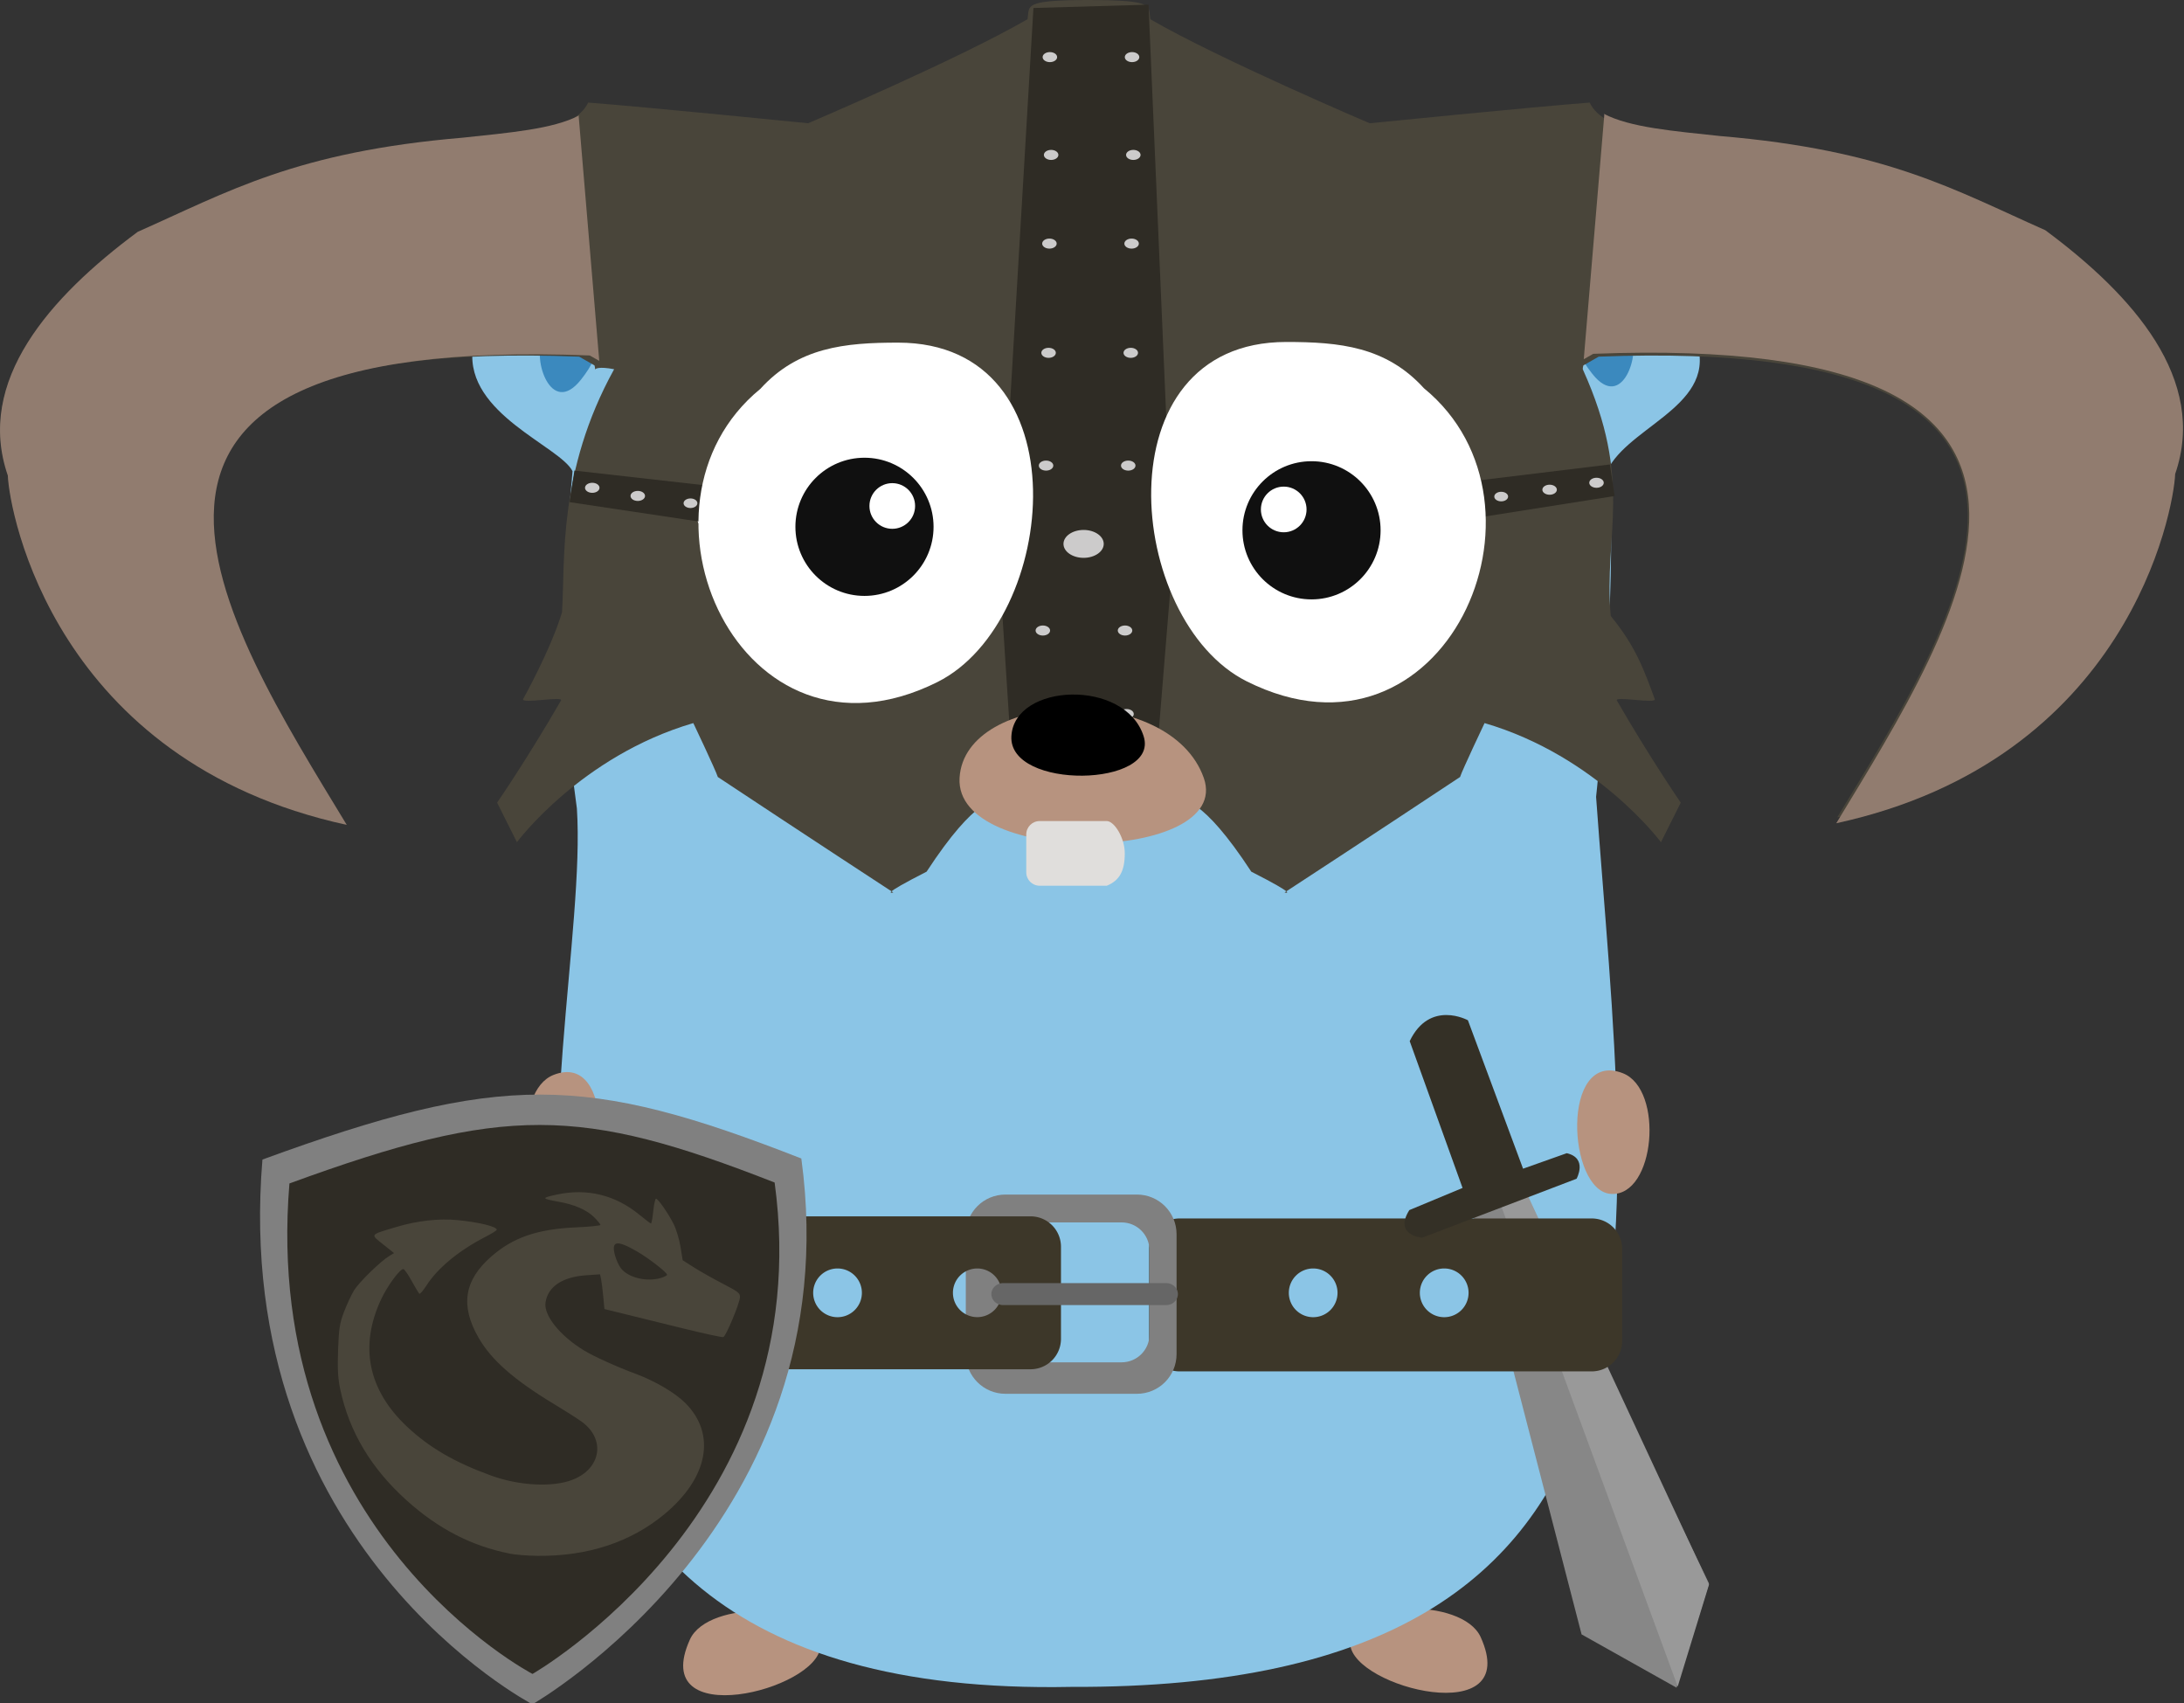 <svg xmlns="http://www.w3.org/2000/svg" xmlns:svg="http://www.w3.org/2000/svg" id="svg1246" width="476.221" height="371.335" version="1.1" viewBox="0 0 126 98.249"><rect x="0" y="0" width="126" height="98.249" fill="#333333" stroke="none"/><g id="layer1" transform="translate(-32.25,-18.822)"><g id="g1443" transform="translate(35.464,11.268)"><g id="g1402"><path style="fill:#b7937f;fill-opacity:1;stroke:none;stroke-width:.265px;stroke-linecap:butt;stroke-linejoin:miter;stroke-opacity:1" id="path1215-2-9" d="m 82.21,101.983 c 2.441,5.382 -7.385,2.927 -7.529,0.396 -0.145,-2.554 6.472,-2.726 7.529,-0.396 z"/><path style="fill:#b7937f;fill-opacity:1;stroke:none;stroke-width:.265px;stroke-linecap:butt;stroke-linejoin:miter;stroke-opacity:1" id="path1215-2-9-3" d="m 36.589,102.122 c -2.441,5.382 7.385,2.927 7.529,0.396 0.145,-2.554 -6.472,-2.726 -7.529,-0.396 z"/><path style="fill:#8bc5e6;fill-opacity:1;stroke:none;stroke-width:.265px;stroke-linecap:butt;stroke-linejoin:miter;stroke-opacity:1" id="path1213" d="m 33.715,24.401 c -5.348,-0.881 -9.162,-1.291 -9.661,3.325 -0.4,3.704 5.041,5.565 5.763,7.008 -0.684,7.643 -0.894,11.097 0.251,19.451 0.904,13.816 -11.667,51.476 28.521,50.669 36.695,0.162 32.143,-25.523 30.279,-51.338 0,0 1.241,-11.213 0.762,-19.043 1.479,-2.537 6.639,-3.745 4.85,-7.684 C 92.27,21.925 87.075,25.761 85.393,24.92 79.705,18.28 72.985,14.711 59.467,14.496 50.574,14.308 44.753,15.662 33.715,24.401 Z"/><path style="fill:#b7937f;fill-opacity:1;stroke:none;stroke-width:.265px;stroke-linecap:butt;stroke-linejoin:miter;stroke-opacity:1" id="path1215" d="m 28.726,69.553 c 3.587,-1.402 3.211,6.818 0.679,6.962 -2.554,0.145 -3.063,-6.03 -0.679,-6.962 z"/><path style="fill:#b7937f;fill-opacity:1;stroke:none;stroke-width:.265px;stroke-linecap:butt;stroke-linejoin:miter;stroke-opacity:1" id="path1215-2" d="m 90.412,69.458 c -3.587,-1.402 -3.211,6.818 -0.679,6.962 2.554,0.145 3.063,-6.03 0.679,-6.962 z"/><path style="fill:#3b89be;fill-opacity:1;stroke:none;stroke-width:.265px;stroke-linecap:butt;stroke-linejoin:miter;stroke-opacity:1" id="path1215-2-9-1" d="m 30.305,29.451 c -1.762,2.225 -2.814,-1.336 -2.196,-2.179 0.527,-0.718 4.906,-1.242 2.196,2.179 z"/><path style="fill:#3b89be;fill-opacity:1;stroke:none;stroke-width:.265px;stroke-linecap:butt;stroke-linejoin:miter;stroke-opacity:1" id="path1215-2-9-1-9" d="m 88.653,29.121 c 1.762,2.225 2.814,-1.336 2.196,-2.179 -0.527,-0.718 -4.906,-1.242 -2.196,2.179 z"/></g><g id="g1418" transform="translate(-0.529,-2.646)"><g id="g1387"><path id="path1283" d="m 40.224,32.403 c 2.188,-2.41 4.877,-2.673 7.951,-2.673 10.733,0 9.273,16.077 2.272,19.577 -11.403,5.701 -18.427,-10.192 -10.223,-16.905 z" style="fill:#fff;stroke:none;stroke-width:.265px;stroke-linecap:butt;stroke-linejoin:miter;stroke-opacity:1"/><g style="stroke:none" id="g1341"><circle style="opacity:1;fill:#101010;fill-opacity:1;fill-rule:nonzero;stroke:none;stroke-width:.214;stroke-linecap:round;stroke-linejoin:miter;stroke-miterlimit:4;stroke-dasharray:none;stroke-dashoffset:0;stroke-opacity:.951;paint-order:stroke fill markers" id="path1300" cx="46.238" cy="40.354" r="3.985"/><circle style="opacity:1;fill:#fff;fill-opacity:1;fill-rule:nonzero;stroke:none;stroke-width:.071;stroke-linecap:round;stroke-linejoin:miter;stroke-miterlimit:4;stroke-dasharray:none;stroke-dashoffset:0;stroke-opacity:.951;paint-order:stroke fill markers" id="path1300-7" cx="47.841" cy="39.152" r="1.317"/></g></g><g id="g1393"><path id="path1283-4" d="m 79.053,32.365 c -2.188,-2.41 -4.877,-2.673 -7.951,-2.673 -10.733,0 -9.273,16.077 -2.272,19.577 11.403,5.701 18.427,-10.192 10.223,-16.905 z" style="fill:#fff;stroke:none;stroke-width:.265px;stroke-linecap:butt;stroke-linejoin:miter;stroke-opacity:1"/><g style="stroke:none" id="g1337"><circle style="opacity:1;fill:#101010;fill-opacity:1;fill-rule:nonzero;stroke:none;stroke-width:.214;stroke-linecap:round;stroke-linejoin:miter;stroke-miterlimit:4;stroke-dasharray:none;stroke-dashoffset:0;stroke-opacity:.951;paint-order:stroke fill markers" id="path1300-8" cx="-72.564" cy="40.555" r="3.985" transform="scale(-1,1)"/><circle style="opacity:1;fill:#fff;fill-opacity:1;fill-rule:nonzero;stroke:none;stroke-width:.071;stroke-linecap:round;stroke-linejoin:miter;stroke-miterlimit:4;stroke-dasharray:none;stroke-dashoffset:0;stroke-opacity:.951;paint-order:stroke fill markers" id="path1300-7-4" cx="-70.96" cy="39.352" r="1.317" transform="scale(-1,1)"/></g></g><g id="g1381" transform="translate(3.6666667e-8,-1.587)"><path id="path1215-2-5" d="m 66.872,54.312 c -1.945,-5.538 -13.8,-5.124 -14.091,0 -0.293,5.17 15.806,4.887 14.091,0 z" style="fill:#b7937f;fill-opacity:1;stroke:none;stroke-width:.536px;stroke-linecap:butt;stroke-linejoin:miter;stroke-opacity:1"/><path id="path1215-2-5-0" d="m 63.402,51.908 c -1.053,-3.336 -7.473,-3.086 -7.631,0 -0.159,3.114 8.56,2.944 7.631,0 z" style="fill:#000;fill-opacity:1;stroke:none;stroke-width:.306px;stroke-linecap:butt;stroke-linejoin:miter;stroke-opacity:1"/><path id="rect1375" d="m 57.403,56.797 h 3.873 c 0.429,0 1.04,0.969 1.037,1.864 -0.003,1.012 -0.296,1.562 -1.037,1.866 h -3.873 c -0.429,0 -0.774,-0.345 -0.774,-0.774 v -2.182 c 0,-0.429 0.345,-0.774 0.774,-0.774 z" style="opacity:1;fill:#e0dedc;fill-opacity:1;fill-rule:nonzero;stroke:none;stroke-width:1.121;stroke-linecap:round;stroke-linejoin:miter;stroke-miterlimit:4;stroke-dasharray:none;stroke-dashoffset:0;stroke-opacity:.951;paint-order:stroke fill markers"/></g></g></g><g style="stroke:none" id="g1669" transform="translate(37.694,70.194)"><g style="stroke:none" id="g1211" transform="matrix(1.035,0,0,0.717,-2.53,-52.298)"><path style="fill:#49453a;fill-opacity:1;stroke:none;stroke-width:.351" id="path837" d="m 57.876,1.29 c -3.714,0.014 -3.291,0.447 -3.416,1.548 -3.884,3.244 -12.229,8.368 -12.229,8.368 0,0 -9.13,-1.321 -12.26,-1.663 -0.793,2.383 -4,2.71 -7.441,3.243 -9.129,1.113 -12.818,4.251 -17.792,7.434 -4.819,5.152 -8.891,11.791 -7.108,19.248 0.083,2.95 2.579,22.563 18.543,27.581 C 9.437,51.015 -0.866,28.283 29.468,29.983 l 0.854,0.703 c 0.039,0.202 0.035,0.296 0.027,0.334 0.026,-0.065 0.203,-0.263 1.068,-0.026 -3.159,8.25 -2.719,15.368 -2.905,19.546 -0.608,2.957 -2.168,6.989 -2.168,6.989 -0.105,0.412 2.264,-0.266 2.111,0.117 -1.897,4.736 -3.561,8.215 -3.561,8.215 l 1.104,3.184 c 0,0 3.558,-6.931 9.833,-9.584 0,0 1.254,3.809 1.366,4.338 4.981,4.766 9.535,9.056 9.684,9.197 0.138,-0.175 0.609,-0.592 1.953,-1.582 2.776,-6.127 3.812,-5.703 4.165,-5.958 3.223,-0.573 4.59,-0.693 4.884,-0.723 0.294,0.029 1.661,0.149 4.885,0.723 0.354,0.255 1.389,-0.17 4.165,5.958 1.344,0.99 1.815,1.407 1.953,1.582 0.149,-0.14 4.704,-4.43 9.685,-9.197 0.112,-0.529 1.365,-4.338 1.365,-4.338 6.275,2.654 9.833,9.584 9.833,9.584 l 1.103,-3.184 c 0,0 -1.664,-3.479 -3.561,-8.215 -0.153,-0.383 2.216,0.295 2.111,-0.117 -0.577,-2.274 -1.059,-4.25 -2.453,-6.681 -0.401,-6.68 1.276,-10.801 -1.551,-19.826 -0.008,-0.038 -0.014,-0.132 0.026,-0.335 l 0.854,-0.703 c 30.334,-1.699 20.03,21.033 13.294,37.067 15.965,-5.018 18.46,-24.631 18.543,-27.581 1.783,-7.458 -2.289,-14.096 -7.108,-19.248 -4.975,-3.183 -8.663,-6.321 -17.792,-7.434 -3.441,-0.534 -6.648,-0.861 -7.441,-3.243 -3.13,0.341 -12.26,1.663 -12.26,1.663 0,0 -8.345,-5.124 -12.229,-8.368 -0.125,-1.1 0.298,-1.534 -3.416,-1.548 -0.006,-2.57e-5 -0.008,1.17e-5 -0.014,0 z M 68.886,72.996 c -0.002,0.002 -0.097,0.091 -0.097,0.091 0,0 0.246,0.098 0.097,-0.091 z m -22.006,0 c -0.149,0.19 0.097,0.091 0.097,0.091 0,0 -0.094,-0.089 -0.097,-0.091 z m -11.251,-31.02 16.301,4.656 0.302,2.824 -1.056,2.137 -0.227,0.992 -4.98,2.518 -4.906,-3.74 -4.226,-5.953 z m 43.735,0 -1.207,3.434 -4.226,5.953 -4.906,3.74 -4.981,-2.518 -0.226,-0.992 -1.056,-2.137 0.302,-2.824 z"/><path style="fill:#917c6f;fill-opacity:1;stroke:none;stroke-width:.358" id="path837-6" d="m 86.595,10.452 0.015,0.084 -1.145,19.655 0.53,-0.436 C 116.9,28.024 106.402,51.183 99.54,67.52 115.805,62.407 118.347,42.425 118.432,39.419 120.249,31.821 116.1,25.058 111.19,19.809 106.122,16.566 102.365,13.369 93.063,12.235 90.48,11.835 88.031,11.546 86.595,10.452 Z"/><path style="fill:#2f2c25;fill-opacity:1;stroke:none;stroke-width:.265px;stroke-linecap:butt;stroke-linejoin:miter;stroke-opacity:1" id="path1100" d="M 63.009,46.702 87.188,41.195 86.921,38.656 62.341,42.96 Z"/><path style="fill:#2f2c25;fill-opacity:1;stroke:none;stroke-width:.265px;stroke-linecap:butt;stroke-linejoin:miter;stroke-opacity:1" id="path1100-2" d="M 52.662,46.822 28.935,41.687 29.202,39.148 53.331,43.08 Z"/><path style="fill:#2f2c25;fill-opacity:1;stroke:none;stroke-width:.265px;stroke-linecap:butt;stroke-linejoin:miter;stroke-opacity:1" id="path991" d="M 54.79,1.934 52.919,47.638 53.721,65.545 61.472,65.483 62.541,46.568 61.205,1.667 Z"/><circle style="opacity:1;fill:#cccbcb;fill-opacity:1;fill-rule:nonzero;stroke:none;stroke-width:.098;stroke-linecap:round;stroke-linejoin:miter;stroke-miterlimit:4;stroke-dasharray:none;stroke-dashoffset:0;stroke-opacity:.951;paint-order:stroke fill markers" id="path993" cx="57.586" cy="45.046" r="1.122"/><g style="stroke:none" id="g1027"><circle id="path993-9" cx="55.706" cy="5.886" r=".404" style="opacity:1;fill:#cccbcb;fill-opacity:1;fill-rule:nonzero;stroke:none;stroke-width:.035;stroke-linecap:round;stroke-linejoin:miter;stroke-miterlimit:4;stroke-dasharray:none;stroke-dashoffset:0;stroke-opacity:.951;paint-order:stroke fill markers"/><circle id="path993-9-1" cx="60.287" cy="5.886" r=".404" style="opacity:1;fill:#cccbcb;fill-opacity:1;fill-rule:nonzero;stroke:none;stroke-width:.035;stroke-linecap:round;stroke-linejoin:miter;stroke-miterlimit:4;stroke-dasharray:none;stroke-dashoffset:0;stroke-opacity:.951;paint-order:stroke fill markers"/></g><g style="stroke:none" id="g1027-2" transform="translate(0.07,7.868)"><circle id="path993-9-7" cx="55.706" cy="5.886" r=".404" style="opacity:1;fill:#cccbcb;fill-opacity:1;fill-rule:nonzero;stroke:none;stroke-width:.035;stroke-linecap:round;stroke-linejoin:miter;stroke-miterlimit:4;stroke-dasharray:none;stroke-dashoffset:0;stroke-opacity:.951;paint-order:stroke fill markers"/><circle id="path993-9-1-0" cx="60.287" cy="5.886" r=".404" style="opacity:1;fill:#cccbcb;fill-opacity:1;fill-rule:nonzero;stroke:none;stroke-width:.035;stroke-linecap:round;stroke-linejoin:miter;stroke-miterlimit:4;stroke-dasharray:none;stroke-dashoffset:0;stroke-opacity:.951;paint-order:stroke fill markers"/></g><g style="stroke:none" id="g1027-9" transform="translate(-0.025,15.002)"><circle id="path993-9-3" cx="55.706" cy="5.886" r=".404" style="opacity:1;fill:#cccbcb;fill-opacity:1;fill-rule:nonzero;stroke:none;stroke-width:.035;stroke-linecap:round;stroke-linejoin:miter;stroke-miterlimit:4;stroke-dasharray:none;stroke-dashoffset:0;stroke-opacity:.951;paint-order:stroke fill markers"/><circle id="path993-9-1-6" cx="60.287" cy="5.886" r=".404" style="opacity:1;fill:#cccbcb;fill-opacity:1;fill-rule:nonzero;stroke:none;stroke-width:.035;stroke-linecap:round;stroke-linejoin:miter;stroke-miterlimit:4;stroke-dasharray:none;stroke-dashoffset:0;stroke-opacity:.951;paint-order:stroke fill markers"/></g><g style="stroke:none" id="g1027-0" transform="translate(-0.392,46.129)"><circle id="path993-9-6" cx="55.706" cy="5.886" r=".404" style="opacity:1;fill:#cccbcb;fill-opacity:1;fill-rule:nonzero;stroke:none;stroke-width:.035;stroke-linecap:round;stroke-linejoin:miter;stroke-miterlimit:4;stroke-dasharray:none;stroke-dashoffset:0;stroke-opacity:.951;paint-order:stroke fill markers"/><circle id="path993-9-1-2" cx="60.287" cy="5.886" r=".404" style="opacity:1;fill:#cccbcb;fill-opacity:1;fill-rule:nonzero;stroke:none;stroke-width:.035;stroke-linecap:round;stroke-linejoin:miter;stroke-miterlimit:4;stroke-dasharray:none;stroke-dashoffset:0;stroke-opacity:.951;paint-order:stroke fill markers"/></g><g style="stroke:none" id="g1027-6" transform="translate(-0.308,52.847)"><circle id="path993-9-18" cx="55.706" cy="5.886" r=".404" style="opacity:1;fill:#cccbcb;fill-opacity:1;fill-rule:nonzero;stroke:none;stroke-width:.035;stroke-linecap:round;stroke-linejoin:miter;stroke-miterlimit:4;stroke-dasharray:none;stroke-dashoffset:0;stroke-opacity:.951;paint-order:stroke fill markers"/><circle id="path993-9-1-7" cx="60.287" cy="5.886" r=".404" style="opacity:1;fill:#cccbcb;fill-opacity:1;fill-rule:nonzero;stroke:none;stroke-width:.035;stroke-linecap:round;stroke-linejoin:miter;stroke-miterlimit:4;stroke-dasharray:none;stroke-dashoffset:0;stroke-opacity:.951;paint-order:stroke fill markers"/></g><g style="stroke:none" id="g1027-92" transform="translate(-0.213,32.861)"><circle id="path993-9-0" cx="55.706" cy="5.886" r=".404" style="opacity:1;fill:#cccbcb;fill-opacity:1;fill-rule:nonzero;stroke:none;stroke-width:.035;stroke-linecap:round;stroke-linejoin:miter;stroke-miterlimit:4;stroke-dasharray:none;stroke-dashoffset:0;stroke-opacity:.951;paint-order:stroke fill markers"/><circle id="path993-9-1-23" cx="60.287" cy="5.886" r=".404" style="opacity:1;fill:#cccbcb;fill-opacity:1;fill-rule:nonzero;stroke:none;stroke-width:.035;stroke-linecap:round;stroke-linejoin:miter;stroke-miterlimit:4;stroke-dasharray:none;stroke-dashoffset:0;stroke-opacity:.951;paint-order:stroke fill markers"/></g><g style="stroke:none" id="g1027-7" transform="translate(-0.072,23.79)"><circle id="path993-9-5" cx="55.706" cy="5.886" r=".404" style="opacity:1;fill:#cccbcb;fill-opacity:1;fill-rule:nonzero;stroke:none;stroke-width:.035;stroke-linecap:round;stroke-linejoin:miter;stroke-miterlimit:4;stroke-dasharray:none;stroke-dashoffset:0;stroke-opacity:.951;paint-order:stroke fill markers"/><circle id="path993-9-1-9" cx="60.287" cy="5.886" r=".404" style="opacity:1;fill:#cccbcb;fill-opacity:1;fill-rule:nonzero;stroke:none;stroke-width:.035;stroke-linecap:round;stroke-linejoin:miter;stroke-miterlimit:4;stroke-dasharray:none;stroke-dashoffset:0;stroke-opacity:.951;paint-order:stroke fill markers"/></g><circle style="opacity:1;fill:#cccbcb;fill-opacity:1;fill-rule:nonzero;stroke:none;stroke-width:.034;stroke-linecap:round;stroke-linejoin:miter;stroke-miterlimit:4;stroke-dasharray:none;stroke-dashoffset:0;stroke-opacity:.951;paint-order:stroke fill markers" id="path993-2" cx="49.378" cy="44.029" r=".385"/><circle style="opacity:1;fill:#cccbcb;fill-opacity:1;fill-rule:nonzero;stroke:none;stroke-width:.034;stroke-linecap:round;stroke-linejoin:miter;stroke-miterlimit:4;stroke-dasharray:none;stroke-dashoffset:0;stroke-opacity:.951;paint-order:stroke fill markers" id="path993-2-9" cx="42.997" cy="42.359" r=".385"/><circle style="opacity:1;fill:#cccbcb;fill-opacity:1;fill-rule:nonzero;stroke:none;stroke-width:.034;stroke-linecap:round;stroke-linejoin:miter;stroke-miterlimit:4;stroke-dasharray:none;stroke-dashoffset:0;stroke-opacity:.951;paint-order:stroke fill markers" id="path993-2-7" cx="35.673" cy="41.775" r=".385"/><circle style="opacity:1;fill:#cccbcb;fill-opacity:1;fill-rule:nonzero;stroke:none;stroke-width:.034;stroke-linecap:round;stroke-linejoin:miter;stroke-miterlimit:4;stroke-dasharray:none;stroke-dashoffset:0;stroke-opacity:.951;paint-order:stroke fill markers" id="path993-2-3" cx="66.082" cy="43.963" r=".385"/><circle style="opacity:1;fill:#cccbcb;fill-opacity:1;fill-rule:nonzero;stroke:none;stroke-width:.034;stroke-linecap:round;stroke-linejoin:miter;stroke-miterlimit:4;stroke-dasharray:none;stroke-dashoffset:0;stroke-opacity:.951;paint-order:stroke fill markers" id="path993-2-6" cx="72.764" cy="42.292" r=".385"/><circle style="opacity:1;fill:#cccbcb;fill-opacity:1;fill-rule:nonzero;stroke:none;stroke-width:.034;stroke-linecap:round;stroke-linejoin:miter;stroke-miterlimit:4;stroke-dasharray:none;stroke-dashoffset:0;stroke-opacity:.951;paint-order:stroke fill markers" id="path993-2-1" cx="80.863" cy="41.239" r=".385"/><ellipse id="path993-9-1-9-4" cx="32.735" cy="41.187" rx=".404" ry=".404" style="opacity:1;fill:#cccbcb;fill-opacity:1;fill-rule:nonzero;stroke:none;stroke-width:.035;stroke-linecap:round;stroke-linejoin:miter;stroke-miterlimit:4;stroke-dasharray:none;stroke-dashoffset:0;stroke-opacity:.951;paint-order:stroke fill markers"/><ellipse id="path993-9-1-9-8" cx="30.198" cy="40.534" rx=".404" ry=".404" style="opacity:1;fill:#cccbcb;fill-opacity:1;fill-rule:nonzero;stroke:none;stroke-width:.035;stroke-linecap:round;stroke-linejoin:miter;stroke-miterlimit:4;stroke-dasharray:none;stroke-dashoffset:0;stroke-opacity:.951;paint-order:stroke fill markers"/><ellipse id="path993-9-1-9-4-7" cx="83.562" cy="40.688" rx=".404" ry=".404" style="opacity:1;fill:#cccbcb;fill-opacity:1;fill-rule:nonzero;stroke:none;stroke-width:.035;stroke-linecap:round;stroke-linejoin:miter;stroke-miterlimit:4;stroke-dasharray:none;stroke-dashoffset:0;stroke-opacity:.951;paint-order:stroke fill markers"/><ellipse id="path993-9-1-9-4-1" cx="86.176" cy="40.129" rx=".404" ry=".404" style="opacity:1;fill:#cccbcb;fill-opacity:1;fill-rule:nonzero;stroke:none;stroke-width:.035;stroke-linecap:round;stroke-linejoin:miter;stroke-miterlimit:4;stroke-dasharray:none;stroke-dashoffset:0;stroke-opacity:.951;paint-order:stroke fill markers"/><path style="fill:#917c6f;fill-opacity:1;stroke:none;stroke-width:.358" id="path837-6-7" d="m 29.458,10.584 -0.015,0.084 1.145,19.655 -0.53,-0.436 C -0.847,28.155 9.651,51.315 16.513,67.651 0.248,62.538 -2.294,42.556 -2.379,39.551 c -1.817,-7.598 2.332,-14.362 7.242,-19.611 5.069,-3.243 8.826,-6.44 18.127,-7.574 2.583,-0.401 5.033,-0.689 6.468,-1.783 z"/></g><g style="stroke:none" id="g1418-1" transform="translate(-1.808,-61.339)"><g style="stroke:none" id="g1387-4"><path style="fill:#fff;stroke:none;stroke-width:.265px;stroke-linecap:butt;stroke-linejoin:miter;stroke-opacity:1" id="path1283-9" d="m 40.224,32.403 c 2.188,-2.41 4.877,-2.673 7.951,-2.673 10.733,0 9.273,16.077 2.272,19.577 -11.403,5.701 -18.427,-10.192 -10.223,-16.905 z"/><g id="g1341-2" style="stroke:none"><circle id="path1300-0" cx="46.238" cy="40.354" r="3.985" style="opacity:1;fill:#101010;fill-opacity:1;fill-rule:nonzero;stroke:none;stroke-width:.214;stroke-linecap:round;stroke-linejoin:miter;stroke-miterlimit:4;stroke-dasharray:none;stroke-dashoffset:0;stroke-opacity:.951;paint-order:stroke fill markers"/><circle id="path1300-7-6" cx="47.841" cy="39.152" r="1.317" style="opacity:1;fill:#fff;fill-opacity:1;fill-rule:nonzero;stroke:none;stroke-width:.071;stroke-linecap:round;stroke-linejoin:miter;stroke-miterlimit:4;stroke-dasharray:none;stroke-dashoffset:0;stroke-opacity:.951;paint-order:stroke fill markers"/></g></g><g style="stroke:none" id="g1393-8" transform="translate(-0.535)"><path style="fill:#fff;stroke:none;stroke-width:.265px;stroke-linecap:butt;stroke-linejoin:miter;stroke-opacity:1" id="path1283-4-9" d="m 79.053,32.365 c -2.188,-2.41 -4.877,-2.673 -7.951,-2.673 -10.733,0 -9.273,16.077 -2.272,19.577 11.403,5.701 18.427,-10.192 10.223,-16.905 z"/><g id="g1337-2" style="stroke:none"><circle id="path1300-8-6" cx="-72.564" cy="40.555" r="3.985" transform="scale(-1,1)" style="opacity:1;fill:#101010;fill-opacity:1;fill-rule:nonzero;stroke:none;stroke-width:.214;stroke-linecap:round;stroke-linejoin:miter;stroke-miterlimit:4;stroke-dasharray:none;stroke-dashoffset:0;stroke-opacity:.951;paint-order:stroke fill markers"/><circle id="path1300-7-4-6" cx="-70.96" cy="39.352" r="1.317" transform="scale(-1,1)" style="opacity:1;fill:#fff;fill-opacity:1;fill-rule:nonzero;stroke:none;stroke-width:.071;stroke-linecap:round;stroke-linejoin:miter;stroke-miterlimit:4;stroke-dasharray:none;stroke-dashoffset:0;stroke-opacity:.951;paint-order:stroke fill markers"/></g></g><g style="stroke:none" id="g1381-4" transform="translate(-1.058,0.529)"><path style="fill:#b7937f;fill-opacity:1;stroke:none;stroke-width:.536px;stroke-linecap:butt;stroke-linejoin:miter;stroke-opacity:1" id="path1215-2-5-9" d="m 66.872,54.312 c -1.945,-5.538 -13.8,-5.124 -14.091,0 -0.293,5.17 15.806,4.887 14.091,0 z"/><path style="fill:#000;fill-opacity:1;stroke:none;stroke-width:.306px;stroke-linecap:butt;stroke-linejoin:miter;stroke-opacity:1" id="path1215-2-5-0-5" d="m 63.402,51.908 c -1.053,-3.336 -7.473,-3.086 -7.631,0 -0.159,3.114 8.56,2.944 7.631,0 z"/><path style="opacity:1;fill:#e0dedc;fill-opacity:1;fill-rule:nonzero;stroke:none;stroke-width:1.121;stroke-linecap:round;stroke-linejoin:miter;stroke-miterlimit:4;stroke-dasharray:none;stroke-dashoffset:0;stroke-opacity:.951;paint-order:stroke fill markers" id="rect1375-0" d="m 57.403,56.797 h 3.873 c 0.429,0 1.04,0.969 1.037,1.864 -0.003,1.012 -0.296,1.562 -1.037,1.866 h -3.873 c -0.429,0 -0.774,-0.345 -0.774,-0.774 v -2.182 c 0,-0.429 0.345,-0.774 0.774,-0.774 z"/></g></g></g><g id="g1058" transform="translate(-8.903,-6.372)"><path id="path962" d="m 132.933,102.361 6.815,14.165 -1.871,6.014 -5.479,-3.074 -6.918,-26.727 c 0.014,-0.069 2.712,-1.007 2.712,-1.007 z" style="fill:#878787;fill-opacity:1;stroke:none;stroke-width:.265px;stroke-linecap:butt;stroke-linejoin:miter;stroke-opacity:1"/><path id="path966" d="m 127.387,93.742 1.437,-0.601 10.925,23.453 -1.804,5.88 z" style="fill:#999;stroke:none;stroke-width:.265px;stroke-linecap:butt;stroke-linejoin:miter;stroke-opacity:1"/></g><path style="opacity:1;fill:#3d3729;fill-opacity:1;fill-rule:nonzero;stroke:none;stroke-width:1.565;stroke-linecap:round;stroke-linejoin:miter;stroke-miterlimit:4;stroke-dasharray:none;stroke-dashoffset:0;stroke-opacity:.997;paint-order:stroke fill markers" id="rect995-7" d="m 100.307,89.103 c -0.974,0 -1.758,0.785 -1.758,1.759 v 5.303 c 0,0.974 0.784,1.759 1.758,1.759 h 23.769 c 0.974,0 1.759,-0.785 1.759,-1.759 v -5.303 c 0,-0.974 -0.784,-1.759 -1.759,-1.759 z m 7.703,2.885 a 1.405,1.405 0 0 1 1.405,1.405 1.405,1.405 0 0 1 -1.405,1.405 1.405,1.405 0 0 1 -1.405,-1.405 1.405,1.405 0 0 1 1.405,-1.405 z m 7.56,0 a 1.405,1.405 0 0 1 1.405,1.405 1.405,1.405 0 0 1 -1.405,1.405 1.405,1.405 0 0 1 -1.406,-1.405 1.405,1.405 0 0 1 1.406,-1.405 z"/><path style="opacity:1;fill:gray;fill-opacity:1;fill-rule:nonzero;stroke:none;stroke-width:1.565;stroke-linecap:round;stroke-linejoin:miter;stroke-miterlimit:4;stroke-dasharray:none;stroke-dashoffset:0;stroke-opacity:.997;paint-order:stroke fill markers" id="rect995-5" d="m 90.26,87.724 c -1.269,2e-6 -2.291,1.022 -2.291,2.291 v 6.911 c 0,1.269 1.022,2.291 2.291,2.291 h 7.578 c 1.269,0 2.291,-1.022 2.291,-2.291 v -6.911 c 0,-1.269 -1.022,-2.291 -2.291,-2.291 z m 1.671,1.607 h 5.026 c 0.891,0 1.609,0.718 1.609,1.609 v 4.852 c 0,0.891 -0.718,1.609 -1.609,1.609 h -5.026 c -0.891,0 -1.609,-0.718 -1.609,-1.609 v -4.852 c 0,-0.891 0.718,-1.609 1.609,-1.609 z"/><path style="opacity:1;fill:#3d3729;fill-opacity:1;fill-rule:nonzero;stroke:none;stroke-width:1.565;stroke-linecap:round;stroke-linejoin:miter;stroke-miterlimit:4;stroke-dasharray:none;stroke-dashoffset:0;stroke-opacity:.997;paint-order:stroke fill markers" id="rect995" d="m 64.777,88.981 c -0.974,0 -1.758,0.784 -1.758,1.758 v 5.304 c -3e-6,0.974 0.784,1.758 1.758,1.758 h 26.925 c 0.974,0 1.758,-0.784 1.758,-1.758 V 90.739 c 0,-0.974 -0.784,-1.758 -1.758,-1.758 z m 6.973,3.007 a 1.403,1.403 0 0 1 1.403,1.404 1.403,1.403 0 0 1 -1.403,1.403 1.403,1.403 0 0 1 -1.403,-1.403 1.403,1.403 0 0 1 1.403,-1.404 z m 8.819,0 a 1.405,1.405 0 0 1 1.405,1.405 1.405,1.405 0 0 1 -1.405,1.405 1.405,1.405 0 0 1 -1.405,-1.405 1.405,1.405 0 0 1 1.405,-1.405 z m 8.061,0 a 1.403,1.403 0 0 1 1.404,1.404 1.403,1.403 0 0 1 -1.404,1.403 1.403,1.403 0 0 1 -1.403,-1.403 1.403,1.403 0 0 1 1.403,-1.404 z"/><path style="color:#000;font-style:normal;font-variant:normal;font-weight:400;font-stretch:normal;font-size:medium;line-height:normal;font-family:sans-serif;font-variant-ligatures:normal;font-variant-position:normal;font-variant-caps:normal;font-variant-numeric:normal;font-variant-alternates:normal;font-feature-settings:normal;text-indent:0;text-align:start;text-decoration:none;text-decoration-line:none;text-decoration-style:solid;text-decoration-color:#000;letter-spacing:normal;word-spacing:normal;text-transform:none;writing-mode:lr-tb;direction:ltr;text-orientation:mixed;dominant-baseline:auto;baseline-shift:baseline;text-anchor:start;white-space:normal;shape-padding:0;clip-rule:nonzero;display:inline;overflow:visible;visibility:visible;opacity:1;isolation:auto;mix-blend-mode:normal;color-interpolation:sRGB;color-interpolation-filters:linearRGB;solid-color:#000;solid-opacity:1;vector-effect:none;fill:#666;fill-opacity:1;fill-rule:nonzero;stroke:none;stroke-width:1.265;stroke-linecap:round;stroke-linejoin:miter;stroke-miterlimit:4;stroke-dasharray:none;stroke-dashoffset:0;stroke-opacity:1;color-rendering:auto;image-rendering:auto;shape-rendering:auto;text-rendering:auto;enable-background:accumulate" id="path1062" d="m 90.124,92.833 a 0.677,0.633 0 1 0 0,1.266 h 9.405 a 0.677,0.633 0 1 0 0,-1.266 z"/><g id="g1051" transform="matrix(1.326,0,0,1.185,9.419,-32.298)" style="stroke-width:.798"><g style="stroke-width:1.003" id="g1044" transform="matrix(0.752,0,0,0.841,14.606,27.645)"><path style="fill:gray;fill-opacity:1;stroke:none;stroke-width:.265px;stroke-linecap:butt;stroke-linejoin:miter;stroke-opacity:1" id="path985-3" d="m 18.657,85.536 c -1.855,22.421 15.619,31.529 15.619,31.529 0,0 18.426,-10.517 15.56,-31.589 -12.478,-4.889 -17.352,-4.998 -31.179,0.06 z"/><path style="fill:#2f2c25;fill-opacity:1;stroke:none;stroke-width:.265px;stroke-linecap:butt;stroke-linejoin:miter;stroke-opacity:1" id="path985" d="M 20.219,86.92 C 18.549,107.107 34.282,115.307 34.282,115.307 c 0,0 16.59,-9.469 14.009,-28.441 -11.234,-4.402 -15.623,-4.5 -28.072,0.054 z"/></g><path id="path1045" d="m 39.395,118.761 c -1.655,-0.367 -3.105,-1.203 -4.471,-2.576 -1.557,-1.565 -2.513,-3.353 -2.904,-5.427 -0.1,-0.528 -0.122,-0.994 -0.093,-1.907 0.033,-1.039 0.069,-1.298 0.257,-1.852 0.12,-0.354 0.316,-0.824 0.434,-1.044 0.213,-0.396 1.156,-1.425 1.544,-1.686 l 0.201,-0.135 -0.48,-0.428 c -0.56,-0.499 -0.592,-0.452 0.583,-0.845 0.914,-0.305 1.863,-0.423 2.675,-0.331 0.94,0.106 1.691,0.314 1.691,0.469 0,0.033 -0.226,0.191 -0.503,0.35 -1.148,0.661 -2.072,1.515 -2.559,2.366 -0.141,0.246 -0.279,0.424 -0.308,0.396 -0.028,-0.028 -0.179,-0.309 -0.334,-0.623 -0.155,-0.315 -0.317,-0.575 -0.359,-0.577 -0.15,-0.011 -0.691,0.809 -0.966,1.465 -0.96,2.289 -0.573,4.422 1.126,6.208 0.972,1.021 2.065,1.732 3.662,2.381 1.212,0.493 2.666,0.578 3.529,0.206 1.257,-0.541 1.46,-1.986 0.398,-2.838 -0.189,-0.152 -0.724,-0.533 -1.189,-0.846 -1.746,-1.179 -2.73,-2.146 -3.287,-3.228 -0.807,-1.568 -0.634,-2.802 0.555,-3.963 0.955,-0.932 2.007,-1.333 3.718,-1.417 0.565,-0.028 1.027,-0.081 1.027,-0.118 0,-0.037 -0.127,-0.209 -0.282,-0.381 -0.311,-0.344 -0.845,-0.607 -1.503,-0.739 -0.798,-0.161 -0.806,-0.19 -0.095,-0.36 1.305,-0.312 2.538,0.029 3.578,0.989 0.252,0.233 0.477,0.423 0.501,0.423 0.024,0 0.068,-0.272 0.099,-0.604 0.031,-0.332 0.085,-0.604 0.119,-0.604 0.089,0 0.516,0.684 0.761,1.219 0.114,0.25 0.251,0.752 0.304,1.116 l 0.096,0.662 0.486,0.346 c 0.267,0.19 0.83,0.546 1.251,0.79 0.694,0.402 0.764,0.465 0.754,0.672 -0.015,0.302 -0.607,1.889 -0.722,1.933 -0.049,0.019 -0.829,-0.169 -1.732,-0.418 -0.903,-0.249 -2.047,-0.564 -2.542,-0.7 l -0.9,-0.248 -0.051,-0.613 c -0.028,-0.337 -0.071,-0.717 -0.095,-0.845 l -0.044,-0.232 -0.597,0.045 c -1.039,0.079 -1.672,0.551 -1.776,1.325 -0.084,0.626 0.626,1.619 1.666,2.329 0.439,0.3 1.427,0.8 2.278,1.153 0.826,0.343 1.705,0.924 2.142,1.416 1.349,1.517 0.993,3.634 -0.908,5.403 -1.466,1.364 -3.34,2.055 -5.511,2.032 -0.429,-0.004 -0.979,-0.052 -1.222,-0.107 z m 6.591,-13.421 c 0.139,-0.049 0.254,-0.116 0.254,-0.15 0,-0.114 -0.791,-0.803 -1.3,-1.132 -0.885,-0.572 -1.13,-0.529 -0.969,0.169 0.052,0.227 0.173,0.522 0.268,0.655 0.326,0.458 1.136,0.67 1.747,0.457 z" style="fill:#49453a;fill-opacity:1;stroke-width:.798"/></g><path style="fill:#343026;fill-opacity:1;stroke:none;stroke-width:.265px;stroke-linecap:butt;stroke-linejoin:miter;stroke-opacity:1" id="path964" d="m 113.579,78.875 c 1.158,-2.41 3.358,-1.204 3.358,-1.204 l 3.182,8.562 2.52,-0.894 c 1.228,0.283 0.567,1.473 0.567,1.473 l -8.908,3.4 c 0,0 -1.66,-0.121 -0.741,-1.591 l 3.072,-1.278 z"/></g></svg>